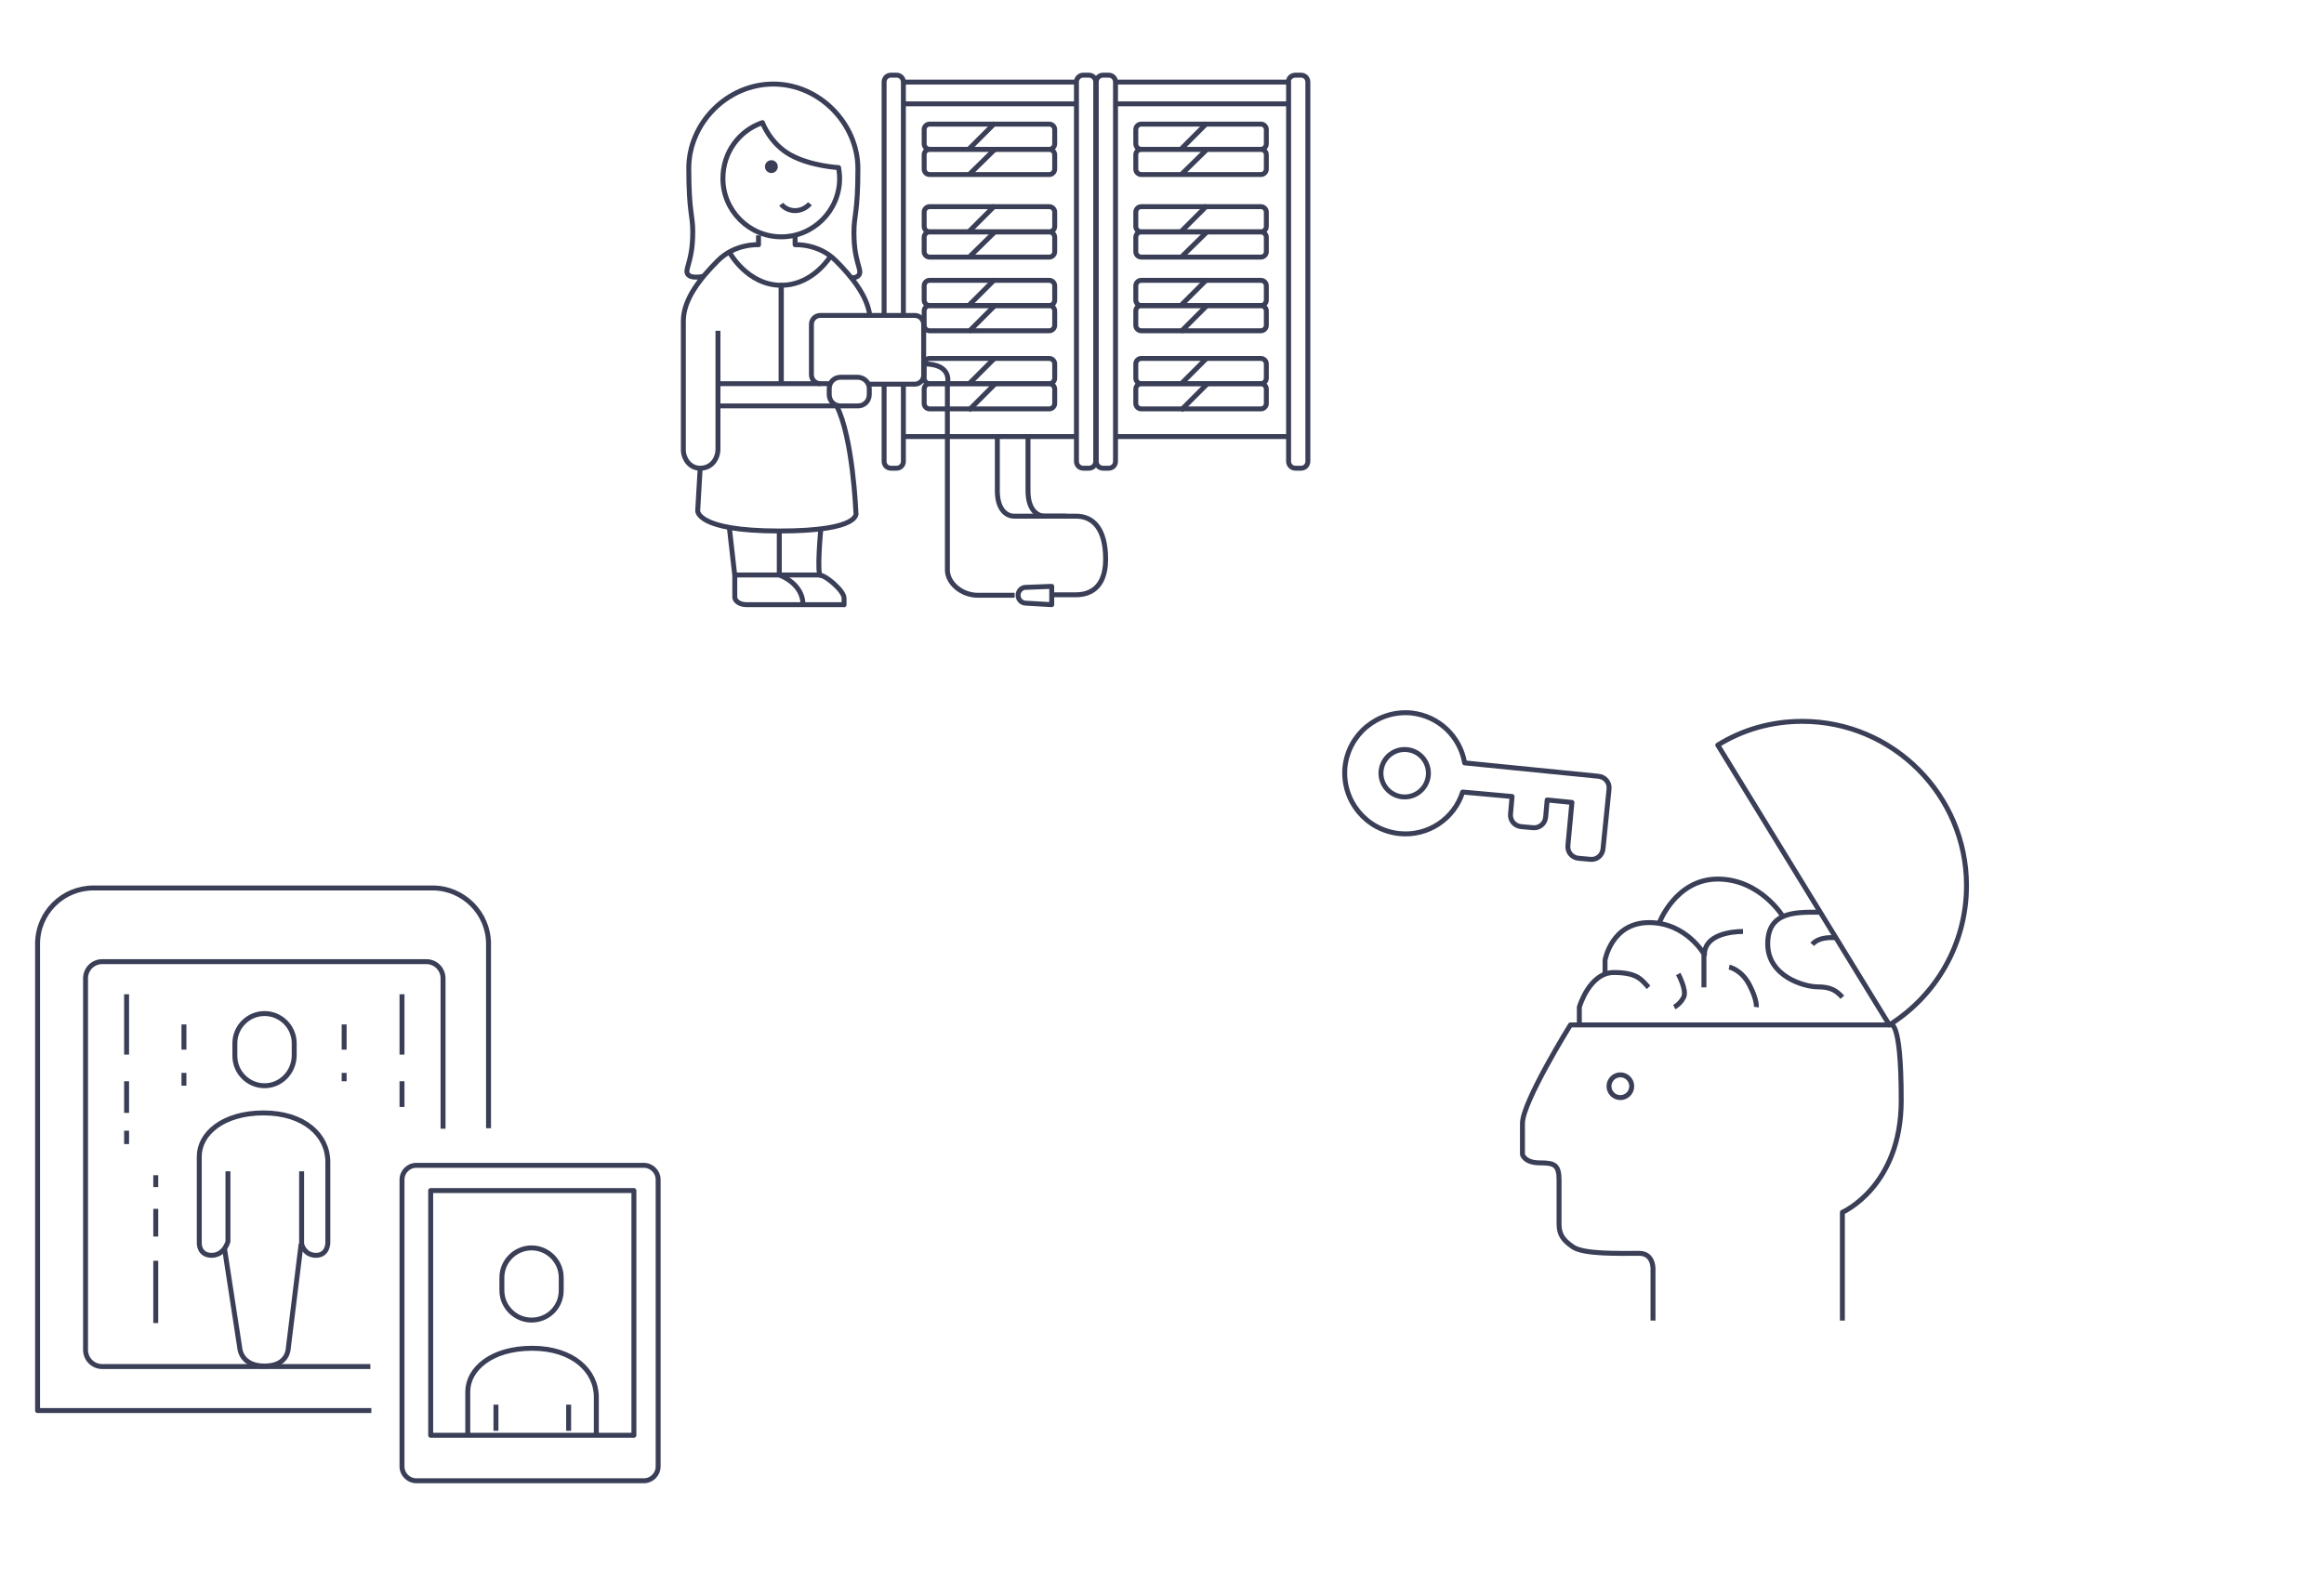 <?xml version="1.0" encoding="utf-8"?>
<!-- Generator: Adobe Illustrator 24.3.0, SVG Export Plug-In . SVG Version: 6.00 Build 0)  -->
<svg version="1.1" xmlns="http://www.w3.org/2000/svg" xmlns:xlink="http://www.w3.org/1999/xlink" x="0px" y="0px"
	 viewBox="0 0 470 320" enable-background="new 0 0 470 320" xml:space="preserve">
<g id="Ebene_1">
</g>
<g id="Ebene_2">
	<path fill="none" stroke="#3A3F57" stroke-linejoin="round" stroke-miterlimit="10" d="M130.2,235.7h-46c-1.6,0-2.9,1.3-2.9,2.9v58
		c0,1.6,1.3,2.9,2.9,2.9h46c1.6,0,2.9-1.3,2.9-2.9v-58C133.1,237,131.8,235.7,130.2,235.7z"/>
	
		<rect x="87.1" y="240.8" fill="none" stroke="#3A3F57" stroke-linejoin="round" stroke-miterlimit="10" width="41.1" height="49.5"/>
	<line fill="none" stroke="#3A3F57" stroke-linejoin="round" stroke-miterlimit="10" x1="100.3" y1="289.4" x2="100.3" y2="284.1"/>
	<line fill="none" stroke="#3A3F57" stroke-linejoin="round" stroke-miterlimit="10" x1="115" y1="289.4" x2="115" y2="284.1"/>
	<path fill="none" stroke="#3A3F57" stroke-linejoin="round" stroke-miterlimit="10" d="M120.6,290.3c0,0,0-2.2,0-7.7
		c0-5.4-4.8-9.9-13-9.9s-13,4.2-13,8.8s0,8.8,0,8.8"/>
	<path fill="none" stroke="#3A3F57" stroke-linejoin="round" stroke-miterlimit="10" d="M46.1,236.9v14.2c0,0-0.7,2.8-3.3,2.8
		c-2.6,0-2.5-2.5-2.5-2.5v-8.7c0,0,0-4.2,0-8.8s4.8-8.8,13-8.8s13,4.5,13,9.9s0,7.7,0,7.7v8.7c0,0,0,2.5-2.4,2.5
		c-2.4,0-2.9-2.3-2.9-2.3v-14.7"/>
	<path fill="none" stroke="#3A3F57" stroke-linejoin="round" stroke-miterlimit="10" d="M107.5,267L107.5,267c-3.3,0-6-2.7-6-6v-2.6
		c0-3.3,2.7-6,6-6h0c3.3,0,6,2.7,6,6v2.6C113.5,264.4,110.8,267,107.5,267z"/>
	<path fill="none" stroke="#3A3F57" stroke-linejoin="round" stroke-miterlimit="10" d="M53.5,219.6L53.5,219.6c-3.3,0-6-2.7-6-6
		V211c0-3.3,2.7-6,6-6h0c3.3,0,6,2.7,6,6v2.6C59.4,216.9,56.8,219.6,53.5,219.6z"/>
	<path fill="none" stroke="#3A3F57" stroke-linejoin="round" stroke-miterlimit="10" d="M98.8,228.2v-37.3c0-6.2-5.1-11.3-11.3-11.3
		H18.9c-6.2,0-11.3,5-11.3,11.3v94.4h67.5"/>
	<path fill="none" stroke="#3A3F57" stroke-linejoin="round" stroke-miterlimit="10" d="M89.6,228.3v-30.4c0-1.9-1.5-3.4-3.4-3.4
		H20.7c-1.9,0-3.4,1.5-3.4,3.4V273c0,1.9,1.5,3.4,3.4,3.4h54.2"/>
	<path fill="none" stroke="#3A3F57" stroke-linejoin="round" stroke-miterlimit="10" d="M45.4,252.5l3.1,20.2c0,0,0.2,3.6,5,3.6
		s4.8-3.6,4.8-3.6l2.6-21.1"/>
	<line fill="none" stroke="#3A3F57" stroke-linejoin="round" stroke-miterlimit="10" x1="25.6" y1="201.1" x2="25.6" y2="213.3"/>
	<line fill="none" stroke="#3A3F57" stroke-linejoin="round" stroke-miterlimit="10" x1="25.6" y1="218.7" x2="25.6" y2="225.1"/>
	<line fill="none" stroke="#3A3F57" stroke-linejoin="round" stroke-miterlimit="10" x1="25.6" y1="228.7" x2="25.6" y2="231.4"/>
	<line fill="none" stroke="#3A3F57" stroke-linejoin="round" stroke-miterlimit="10" x1="37.2" y1="207.2" x2="37.2" y2="212.3"/>
	<line fill="none" stroke="#3A3F57" stroke-linejoin="round" stroke-miterlimit="10" x1="37.2" y1="217" x2="37.2" y2="219.6"/>
	<line fill="none" stroke="#3A3F57" stroke-linejoin="round" stroke-miterlimit="10" x1="31.5" y1="237.7" x2="31.5" y2="240.1"/>
	<line fill="none" stroke="#3A3F57" stroke-linejoin="round" stroke-miterlimit="10" x1="31.5" y1="244.5" x2="31.5" y2="250.1"/>
	<line fill="none" stroke="#3A3F57" stroke-linejoin="round" stroke-miterlimit="10" x1="31.5" y1="255" x2="31.5" y2="267.6"/>
	<line fill="none" stroke="#3A3F57" stroke-linejoin="round" stroke-miterlimit="10" x1="69.6" y1="207.2" x2="69.6" y2="212.3"/>
	<line fill="none" stroke="#3A3F57" stroke-linejoin="round" stroke-miterlimit="10" x1="69.6" y1="217" x2="69.6" y2="218.7"/>
	<line fill="none" stroke="#3A3F57" stroke-linejoin="round" stroke-miterlimit="10" x1="81.3" y1="201.1" x2="81.3" y2="213.3"/>
	<line fill="none" stroke="#3A3F57" stroke-linejoin="round" stroke-miterlimit="10" x1="81.3" y1="218.7" x2="81.3" y2="223.9"/>
	<path fill="none" stroke="#3A3F57" stroke-linejoin="round" stroke-miterlimit="10" d="M382.1,207.3c9.4-5.9,15.6-16.3,15.6-28.2
		c0-18.3-14.9-33.2-33.2-33.2c-6.3,0-12.1,1.7-17.1,4.8L382.1,207.3z"/>
	<path fill="none" stroke="#3A3F57" stroke-linejoin="round" stroke-miterlimit="10" d="M372.6,267.1v-21.9c0,0,11.9-5.2,11.9-22.6
		s-2.3-15.3-2.3-15.3h-64.6c0,0-9.7,15.6-9.7,19.9s0,6.3,0,6.3s0.4,1.7,3.5,1.7c3,0,3.9,0.4,3.9,3.5s0,6.8,0,8.8
		c0,2,0.6,3.2,2.8,4.7c2.2,1.5,9.1,1.3,13.4,1.3c3.1,0,2.8,3.5,2.8,3.5v10.1"/>
	<circle fill="none" stroke="#3A3F57" stroke-linejoin="round" stroke-miterlimit="10" cx="327.7" cy="219.7" r="2.3"/>
	<path fill="none" stroke="#3A3F57" stroke-linejoin="round" stroke-miterlimit="10" d="M349.7,195.6c0,0,2.5,0.5,4.1,3.6
		c1.6,3.1,1.4,4.5,1.4,4.5"/>
	<path fill="none" stroke="#3A3F57" stroke-linejoin="round" stroke-miterlimit="10" d="M372.6,201.7c-1.2-1.3-2.3-2.1-5-2.1
		c-2.7,0-10.1-2.1-10.1-8.7c0-6.7,5.9-6.4,10.7-6.4"/>
	<path fill="none" stroke="#3A3F57" stroke-linejoin="round" stroke-miterlimit="10" d="M371.4,189.7c0,0-3.3-0.5-4.9,1.3"/>
	<path fill="none" stroke="#3A3F57" stroke-linejoin="round" stroke-miterlimit="10" d="M319.4,207.2v-3.5c0,0,2-7,7-7s5.7,1.7,7,3"
		/>
	<path fill="none" stroke="#3A3F57" stroke-linejoin="round" stroke-miterlimit="10" d="M335.5,186.8c0,0,3.3-9,11.9-9
		s13.2,7.6,13.2,7.6"/>
	<path fill="none" stroke="#3A3F57" stroke-linejoin="round" stroke-miterlimit="10" d="M352.5,188.4c-2.3,0-7.8,0.6-7.8,4.7
		c0,0-3.6-6.5-11.2-6.5c-7.6,0-8.9,7.6-8.9,7.6v2.9"/>
	<line fill="none" stroke="#3A3F57" stroke-linejoin="round" stroke-miterlimit="10" x1="344.6" y1="193.1" x2="344.6" y2="199.7"/>
	<path fill="none" stroke="#3A3F57" stroke-linejoin="round" stroke-miterlimit="10" d="M339.4,197c0,0,1.8,3.3,1.1,4.7
		c-0.7,1.4-1.9,2-1.9,2"/>
	<path fill="none" stroke="#3A3F57" stroke-linejoin="round" stroke-miterlimit="10" d="M295.8,160.2c-1.7,5.4-7,9-12.8,8.4
		c-6.7-0.7-11.6-6.6-11-13.4c0.7-6.7,6.6-11.6,13.4-11c5.6,0.6,9.9,4.8,10.8,10.1l27,2.7c1.4,0.1,2.4,1.3,2.2,2.7l-1.2,11.9
		c-0.1,1.4-1.3,2.4-2.7,2.2l-2.2-0.2c-1.4-0.1-2.4-1.3-2.2-2.7l0.8-8.6l-5-0.5l-0.3,3.4c-0.1,1.4-1.3,2.4-2.7,2.2l-2.2-0.2
		c-1.4-0.1-2.4-1.3-2.2-2.7l0.3-3.4L295.8,160.2z"/>
	
		<ellipse transform="matrix(0.153 -0.988 0.988 0.153 86.076 413.252)" fill="none" stroke="#3A3F57" stroke-linejoin="round" stroke-miterlimit="10" cx="284.2" cy="156.4" rx="4.8" ry="4.8"/>
	<path fill="none" stroke="#3A3F57" stroke-linejoin="round" stroke-miterlimit="10" d="M262,15.2h1.1c0.8,0,1.4,0.6,1.4,1.4v76.7
		c0,0.8-0.6,1.4-1.4,1.4H262c-0.8,0-1.4-0.6-1.4-1.4V16.6C260.5,15.8,261.2,15.2,262,15.2z"/>
	<path fill="none" stroke="#3A3F57" stroke-linejoin="round" stroke-miterlimit="10" d="M223.1,15.2h1.1c0.8,0,1.4,0.6,1.4,1.4v76.7
		c0,0.8-0.6,1.4-1.4,1.4h-1.1c-0.8,0-1.4-0.6-1.4-1.4V16.6C221.7,15.8,222.3,15.2,223.1,15.2z"/>
	<path fill="none" stroke="#3A3F57" stroke-linejoin="round" stroke-miterlimit="10" d="M219.1,15.2h1.1c0.8,0,1.4,0.6,1.4,1.4v76.7
		c0,0.8-0.6,1.4-1.4,1.4h-1.1c-0.8,0-1.4-0.6-1.4-1.4V16.6C217.7,15.8,218.3,15.2,219.1,15.2z"/>
	<path fill="none" stroke="#3A3F57" stroke-linejoin="round" stroke-miterlimit="10" d="M182.7,77.6v15.7c0,0.8-0.6,1.4-1.4,1.4
		h-1.1c-0.8,0-1.4-0.6-1.4-1.4V77.6"/>
	<path fill="none" stroke="#3A3F57" stroke-linejoin="round" stroke-miterlimit="10" d="M178.8,63.8V16.6c0-0.8,0.6-1.4,1.4-1.4h1.1
		c0.8,0,1.4,0.6,1.4,1.4v47.2"/>
	<line fill="none" stroke="#3A3F57" stroke-linejoin="round" stroke-miterlimit="10" x1="225.6" y1="16.6" x2="260.5" y2="16.6"/>
	<line fill="none" stroke="#3A3F57" stroke-linejoin="round" stroke-miterlimit="10" x1="225.6" y1="21" x2="260.5" y2="21"/>
	<line fill="none" stroke="#3A3F57" stroke-linejoin="round" stroke-miterlimit="10" x1="225.6" y1="88.3" x2="260.5" y2="88.3"/>
	<path fill="none" stroke="#3A3F57" stroke-linejoin="round" stroke-miterlimit="10" d="M255,30.2h-24.2c-0.6,0-1.1-0.5-1.1-1.1
		v-2.9c0-0.6,0.5-1.1,1.1-1.1H255c0.6,0,1.1,0.5,1.1,1.1v2.9C256.1,29.7,255.6,30.2,255,30.2z"/>
	<path fill="none" stroke="#3A3F57" stroke-linejoin="round" stroke-miterlimit="10" d="M255,35.3h-24.2c-0.6,0-1.1-0.5-1.1-1.1
		v-2.9c0-0.6,0.5-1.1,1.1-1.1H255c0.6,0,1.1,0.5,1.1,1.1v2.9C256.1,34.8,255.6,35.3,255,35.3z"/>
	<path fill="none" stroke="#3A3F57" stroke-linejoin="round" stroke-miterlimit="10" d="M255,46.9h-24.2c-0.6,0-1.1-0.5-1.1-1.1
		v-2.9c0-0.6,0.5-1.1,1.1-1.1H255c0.6,0,1.1,0.5,1.1,1.1v2.9C256.1,46.4,255.6,46.9,255,46.9z"/>
	<path fill="none" stroke="#3A3F57" stroke-linejoin="round" stroke-miterlimit="10" d="M255,52h-24.2c-0.6,0-1.1-0.5-1.1-1.1V48
		c0-0.6,0.5-1.1,1.1-1.1H255c0.6,0,1.1,0.5,1.1,1.1v2.9C256.1,51.5,255.6,52,255,52z"/>
	<path fill="none" stroke="#3A3F57" stroke-linejoin="round" stroke-miterlimit="10" d="M255,61.8h-24.2c-0.6,0-1.1-0.5-1.1-1.1
		v-2.9c0-0.6,0.5-1.1,1.1-1.1H255c0.6,0,1.1,0.5,1.1,1.1v2.9C256.1,61.3,255.6,61.8,255,61.8z"/>
	<path fill="none" stroke="#3A3F57" stroke-linejoin="round" stroke-miterlimit="10" d="M255,66.9h-24.2c-0.6,0-1.1-0.5-1.1-1.1
		v-2.9c0-0.6,0.5-1.1,1.1-1.1H255c0.6,0,1.1,0.5,1.1,1.1v2.9C256.1,66.4,255.6,66.9,255,66.9z"/>
	<path fill="none" stroke="#3A3F57" stroke-linejoin="round" stroke-miterlimit="10" d="M255,77.6h-24.2c-0.6,0-1.1-0.5-1.1-1.1
		v-2.9c0-0.6,0.5-1.1,1.1-1.1H255c0.6,0,1.1,0.5,1.1,1.1v2.9C256.1,77.1,255.6,77.6,255,77.6z"/>
	<path fill="none" stroke="#3A3F57" stroke-linejoin="round" stroke-miterlimit="10" d="M255,82.7h-24.2c-0.6,0-1.1-0.5-1.1-1.1
		v-2.9c0-0.6,0.5-1.1,1.1-1.1H255c0.6,0,1.1,0.5,1.1,1.1v2.9C256.1,82.2,255.6,82.7,255,82.7z"/>
	<line fill="none" stroke="#3A3F57" stroke-linejoin="round" stroke-miterlimit="10" x1="238.8" y1="30.2" x2="244.1" y2="24.9"/>
	<line fill="none" stroke="#3A3F57" stroke-linejoin="round" stroke-miterlimit="10" x1="238.8" y1="35.4" x2="244.1" y2="30.2"/>
	<line fill="none" stroke="#3A3F57" stroke-linejoin="round" stroke-miterlimit="10" x1="238.8" y1="46.9" x2="244.1" y2="41.6"/>
	<line fill="none" stroke="#3A3F57" stroke-linejoin="round" stroke-miterlimit="10" x1="238.8" y1="52.1" x2="244.1" y2="46.9"/>
	<line fill="none" stroke="#3A3F57" stroke-linejoin="round" stroke-miterlimit="10" x1="238.8" y1="61.8" x2="244.1" y2="56.5"/>
	<line fill="none" stroke="#3A3F57" stroke-linejoin="round" stroke-miterlimit="10" x1="238.8" y1="67.1" x2="244.1" y2="61.8"/>
	<line fill="none" stroke="#3A3F57" stroke-linejoin="round" stroke-miterlimit="10" x1="238.8" y1="77.7" x2="244.1" y2="72.4"/>
	<line fill="none" stroke="#3A3F57" stroke-linejoin="round" stroke-miterlimit="10" x1="238.8" y1="83" x2="244.1" y2="77.7"/>
	<line fill="none" stroke="#3A3F57" stroke-linejoin="round" stroke-miterlimit="10" x1="182.8" y1="16.6" x2="217.7" y2="16.6"/>
	<line fill="none" stroke="#3A3F57" stroke-linejoin="round" stroke-miterlimit="10" x1="182.8" y1="21" x2="217.7" y2="21"/>
	<line fill="none" stroke="#3A3F57" stroke-linejoin="round" stroke-miterlimit="10" x1="182.8" y1="88.3" x2="217.7" y2="88.3"/>
	<path fill="none" stroke="#3A3F57" stroke-linejoin="round" stroke-miterlimit="10" d="M212.2,30.2h-24.2c-0.6,0-1.1-0.5-1.1-1.1
		v-2.9c0-0.6,0.5-1.1,1.1-1.1h24.2c0.6,0,1.1,0.5,1.1,1.1v2.9C213.3,29.7,212.8,30.2,212.2,30.2z"/>
	<path fill="none" stroke="#3A3F57" stroke-linejoin="round" stroke-miterlimit="10" d="M212.2,35.3h-24.2c-0.6,0-1.1-0.5-1.1-1.1
		v-2.9c0-0.6,0.5-1.1,1.1-1.1h24.2c0.6,0,1.1,0.5,1.1,1.1v2.9C213.3,34.8,212.8,35.3,212.2,35.3z"/>
	<path fill="none" stroke="#3A3F57" stroke-linejoin="round" stroke-miterlimit="10" d="M212.2,46.9h-24.2c-0.6,0-1.1-0.5-1.1-1.1
		v-2.9c0-0.6,0.5-1.1,1.1-1.1h24.2c0.6,0,1.1,0.5,1.1,1.1v2.9C213.3,46.4,212.8,46.9,212.2,46.9z"/>
	<path fill="none" stroke="#3A3F57" stroke-linejoin="round" stroke-miterlimit="10" d="M212.2,52h-24.2c-0.6,0-1.1-0.5-1.1-1.1V48
		c0-0.6,0.5-1.1,1.1-1.1h24.2c0.6,0,1.1,0.5,1.1,1.1v2.9C213.3,51.5,212.8,52,212.2,52z"/>
	<path fill="none" stroke="#3A3F57" stroke-linejoin="round" stroke-miterlimit="10" d="M212.2,61.8h-24.2c-0.6,0-1.1-0.5-1.1-1.1
		v-2.9c0-0.6,0.5-1.1,1.1-1.1h24.2c0.6,0,1.1,0.5,1.1,1.1v2.9C213.3,61.3,212.8,61.8,212.2,61.8z"/>
	<path fill="none" stroke="#3A3F57" stroke-linejoin="round" stroke-miterlimit="10" d="M212.2,66.9h-24.2c-0.6,0-1.1-0.5-1.1-1.1
		v-2.9c0-0.6,0.5-1.1,1.1-1.1h24.2c0.6,0,1.1,0.5,1.1,1.1v2.9C213.3,66.4,212.8,66.9,212.2,66.9z"/>
	<path fill="none" stroke="#3A3F57" stroke-linejoin="round" stroke-miterlimit="10" d="M212.2,77.6h-24.2c-0.6,0-1.1-0.5-1.1-1.1
		v-2.9c0-0.6,0.5-1.1,1.1-1.1h24.2c0.6,0,1.1,0.5,1.1,1.1v2.9C213.3,77.1,212.8,77.6,212.2,77.6z"/>
	<path fill="none" stroke="#3A3F57" stroke-linejoin="round" stroke-miterlimit="10" d="M212.2,82.7h-24.2c-0.6,0-1.1-0.5-1.1-1.1
		v-2.9c0-0.6,0.5-1.1,1.1-1.1h24.2c0.6,0,1.1,0.5,1.1,1.1v2.9C213.3,82.2,212.8,82.7,212.2,82.7z"/>
	<line fill="none" stroke="#3A3F57" stroke-linejoin="round" stroke-miterlimit="10" x1="195.9" y1="30.2" x2="201.2" y2="24.9"/>
	<line fill="none" stroke="#3A3F57" stroke-linejoin="round" stroke-miterlimit="10" x1="195.9" y1="35.4" x2="201.2" y2="30.2"/>
	<line fill="none" stroke="#3A3F57" stroke-linejoin="round" stroke-miterlimit="10" x1="195.9" y1="46.9" x2="201.2" y2="41.6"/>
	<line fill="none" stroke="#3A3F57" stroke-linejoin="round" stroke-miterlimit="10" x1="195.9" y1="52.1" x2="201.2" y2="46.9"/>
	<line fill="none" stroke="#3A3F57" stroke-linejoin="round" stroke-miterlimit="10" x1="195.9" y1="61.8" x2="201.2" y2="56.5"/>
	<line fill="none" stroke="#3A3F57" stroke-linejoin="round" stroke-miterlimit="10" x1="195.9" y1="67.1" x2="201.2" y2="61.8"/>
	<line fill="none" stroke="#3A3F57" stroke-linejoin="round" stroke-miterlimit="10" x1="195.9" y1="77.7" x2="201.2" y2="72.4"/>
	<line fill="none" stroke="#3A3F57" stroke-linejoin="round" stroke-miterlimit="10" x1="195.9" y1="83" x2="201.2" y2="77.7"/>
	<path fill="none" stroke="#3A3F57" stroke-linejoin="round" stroke-miterlimit="10" d="M205.2,120.4c-3.2,0-6.1,0-7.4,0
		c-3.5,0-6.2-2.6-6.2-5.1c0-2.5,0-37.7,0-37.7s1.2-4-4.8-4"/>
	<path fill="none" stroke="#3A3F57" stroke-linejoin="round" stroke-miterlimit="10" d="M201.7,88.3c0,0,0,7.4,0,11
		c0,3.6,1.7,5.1,3.4,5.1s8.9,0,12.5,0s6,2.7,6,8.7s-3.4,7.2-6,7.2c-0.8,0-2.7,0-5,0"/>
	<path fill="none" stroke="#3A3F57" stroke-linejoin="round" stroke-miterlimit="10" d="M207.4,118.8l5.3-0.2v3.7l-5.2-0.3
		c-0.9,0-1.6-0.7-1.6-1.6v-0.2C206,119.5,206.6,118.8,207.4,118.8z"/>
	<path fill="none" stroke="#3A3F57" stroke-linejoin="round" stroke-miterlimit="10" d="M207.9,88.3c0,0,0,7.4,0,11
		c0,3.6,1.7,5.1,3.4,5.1c0.7,0,2.4,0,4.3,0"/>
	<path fill="none" stroke="#3A3F57" stroke-linejoin="round" stroke-miterlimit="10" d="M167.6,77.6h-1.7c-1,0-1.8-0.8-1.8-1.8V65.6
		c0-1,0.8-1.8,1.8-1.8H185c1,0,1.8,0.8,1.8,1.8v10.3c0,1-0.8,1.8-1.8,1.8h-9.3"/>
	<path fill="none" stroke="#3A3F57" stroke-linejoin="round" stroke-miterlimit="10" d="M145.2,66.9c0,0,0,21.9,0,23.9
		s-1.3,3.9-3.6,3.9s-3.4-2.2-3.4-3.6s0-26.2,0-26.2c0-4.4,3.5-8.7,7-12.2c3.5-3.5,8.2-3.2,8.2-3.2v-1.9"/>
	<path fill="none" stroke="#3A3F57" stroke-linejoin="round" stroke-miterlimit="10" d="M175.9,63.8c-0.5-4-3.7-7.9-6.9-11.1
		c-3.5-3.5-8.2-3.2-8.2-3.2v-1.9"/>
	<line fill="none" stroke="#3A3F57" stroke-linejoin="round" stroke-miterlimit="10" x1="145.2" y1="77.6" x2="165.9" y2="77.6"/>
	<path fill="none" stroke="#3A3F57" stroke-linejoin="round" stroke-miterlimit="10" d="M147.5,51c0,0,3.6,6.7,10.5,6.7v19.9"/>
	<path fill="none" stroke="#3A3F57" stroke-linejoin="round" stroke-miterlimit="10" d="M168,51.8c-1.2,1.8-4.6,5.9-10,5.9v19.9"/>
	<path fill="none" stroke="#3A3F57" stroke-linejoin="round" stroke-miterlimit="10" d="M141.6,94.7l-0.5,8.6c0,0-0.3,4.1,16.5,4.1
		s15.5-3.7,15.5-3.7s-0.6-15.2-3.9-21.6h-24"/>
	<path fill="none" stroke="#3A3F57" stroke-linejoin="round" stroke-miterlimit="10" d="M173.4,76.3H170c-1.3,0-2.3,1-2.3,2.3v1.2
		c0,1.3,1,2.3,2.3,2.3h3.5c1.3,0,2.3-1,2.3-2.3v-1.2C175.8,77.3,174.7,76.3,173.4,76.3z"/>
	<path fill="none" stroke="#3A3F57" stroke-linejoin="round" stroke-miterlimit="10" d="M147.5,106.7l1.1,9.7v4.5
		c0,0,0.2,1.4,2.5,1.4c2.2,0,19.6,0,19.6,0s0,0.3,0-1.3c0-1.6-3.9-4.7-4.7-4.6c-0.9,0.1,0-9.4,0-9.4"/>
	<line fill="none" stroke="#3A3F57" stroke-linejoin="round" stroke-miterlimit="10" x1="157.6" y1="107.4" x2="157.6" y2="116.3"/>
	<line fill="none" stroke="#3A3F57" stroke-linejoin="round" stroke-miterlimit="10" x1="148.6" y1="116.3" x2="165.9" y2="116.3"/>
	<path fill="none" stroke="#3A3F57" stroke-linejoin="round" stroke-miterlimit="10" d="M157.6,116.3c0,0,4.7,1.6,4.8,5.9"/>
	<path fill="none" stroke="#3A3F57" stroke-linejoin="round" stroke-miterlimit="10" d="M172.1,56.2c1,0,2.1-0.3,1.7-1.8
		c-0.7-2.5-1.1-4.1-1.1-7.5s0.8-3.8,0.8-12.8s-7.7-17.1-17.1-17.1S139.3,25,139.3,34s0.8,9.4,0.8,12.8s-0.4,5-1.1,7.5
		c-0.7,2.5,3.2,1.6,3.2,1.6"/>
	<path fill="none" stroke="#3A3F57" stroke-linejoin="round" stroke-miterlimit="10" d="M154.2,24.8c0,0,1.5,4.2,5.6,6.5
		s9.8,2.6,9.8,2.6l0,0c0.1,0.7,0.2,1.4,0.2,2.2c0,6.5-5.3,11.8-11.8,11.8c-6.5,0-11.8-5.3-11.8-11.8
		C146.2,30.8,149.5,26.4,154.2,24.8L154.2,24.8z"/>
	<circle fill="#3A3F57" cx="156" cy="33.7" r="1.3"/>
	<path fill="none" stroke="#3A3F57" stroke-linejoin="round" stroke-miterlimit="10" d="M158,41.3c0,0,0.9,1.3,2.8,1.3
		c1.9,0,3-1.4,3-1.4"/>
</g>
<g id="Ebene_3">
</g>
</svg>
